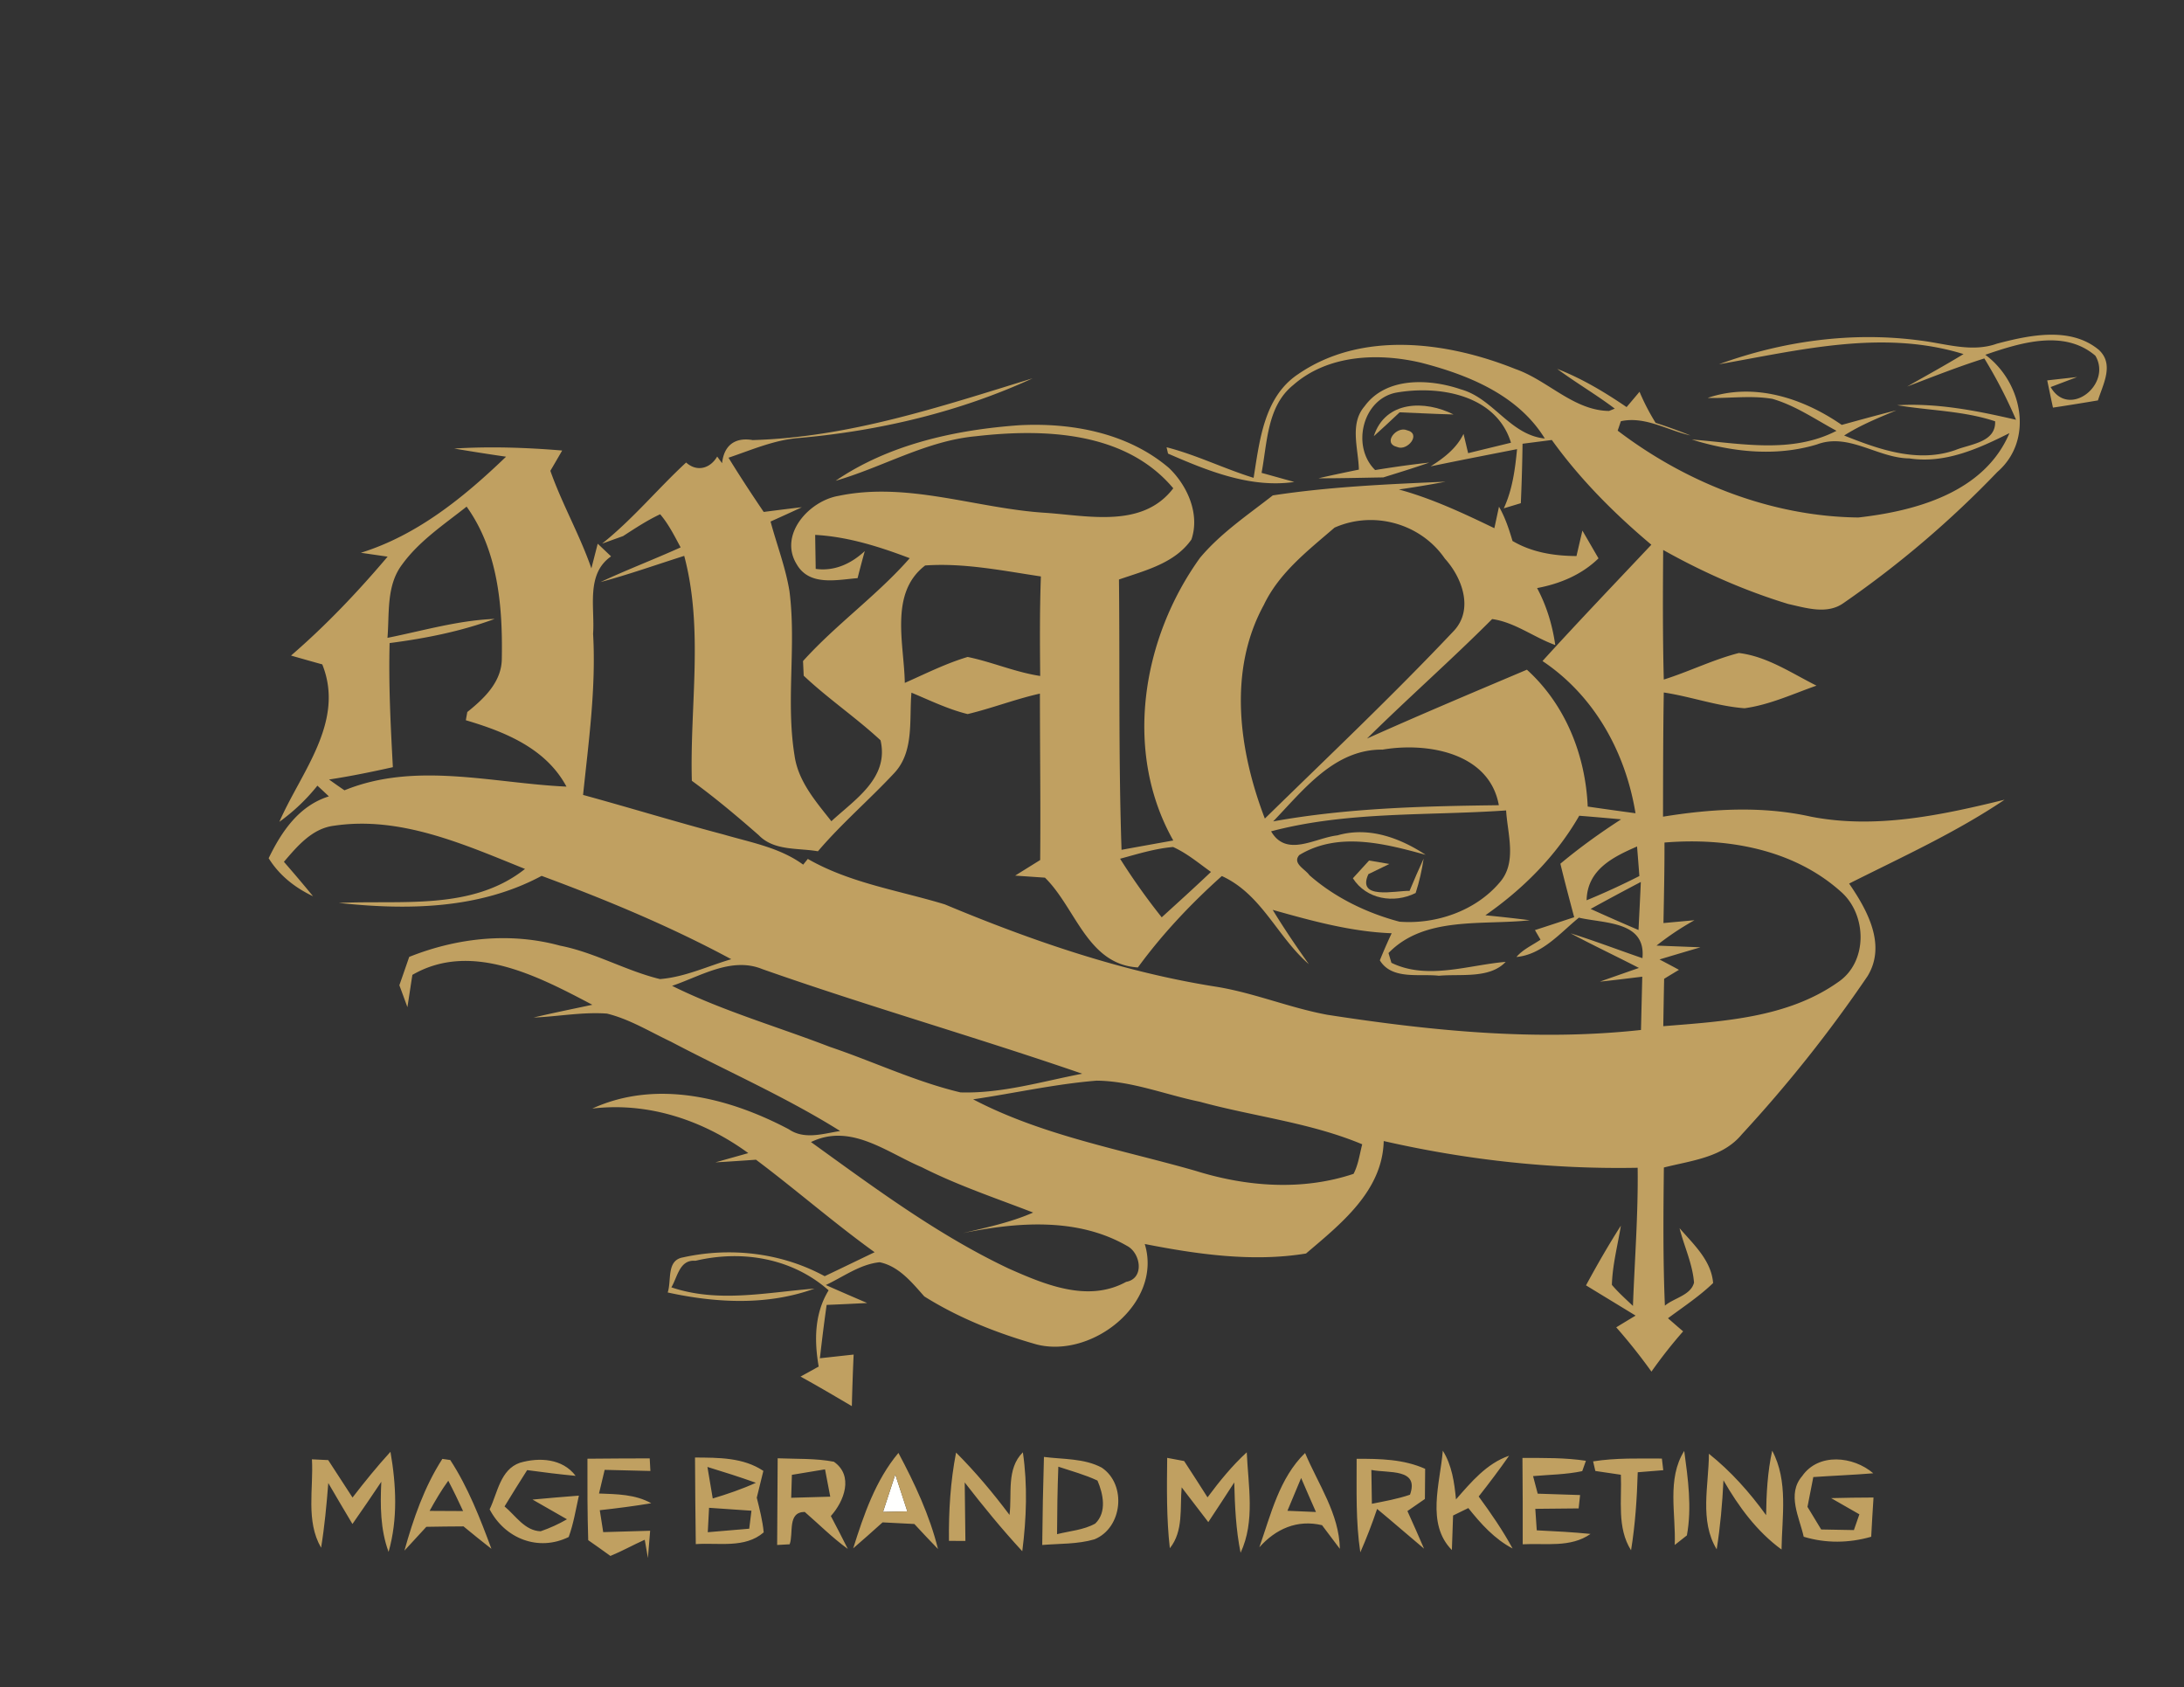 <svg width="340" height="197pt" viewBox="0 0 255 197" xmlns="http://www.w3.org/2000/svg"><rect x="0" y="0" width="255" height="197" fill="#333333" stroke="none"/><path fill="#fffffe" d="M104.53 172.15c.47 1.43.94 2.87 1.41 4.31-.71.02-2.13.05-2.84.06.47-1.46.95-2.92 1.43-4.37z"/><g fill="#c0a061"><path d="M200.7 42.53c7.48-2.73 15.61-3.84 23.53-2.77 2.95.36 6 1.42 8.94.36 3.81-1 8.6-2.02 11.9.74 1.8 1.69.48 3.98-.12 5.89-1.75.29-3.5.58-5.25.84-.23-1.06-.45-2.12-.67-3.18.88-.1 2.62-.29 3.49-.39-.77.29-2.32.88-3.09 1.17 2.14 3.73 7.21-.32 5.22-3.66-3.66-3.13-8.81-1.49-12.85-.11 4.29 3.17 5.74 9.92 1.41 13.68a116.993 116.993 0 0 1-17.95 15.3c-1.92 1.38-4.37.58-6.46.12-5.09-1.55-9.98-3.71-14.61-6.31-.04 5.04-.06 10.09.07 15.13 2.96-.93 5.76-2.33 8.77-3.1 3.3.4 6.14 2.35 9.06 3.81-2.76.97-5.47 2.24-8.4 2.64-3.2-.24-6.26-1.36-9.43-1.84-.08 4.83-.08 9.67-.09 14.5 5.72-.93 11.59-1.27 17.28 0 7.59 1.47 15.24-.18 22.6-1.98-5.72 3.85-12.01 6.7-18.15 9.79 2.12 3.09 4.38 7.16 2.15 10.81-4.42 6.51-9.35 12.7-14.68 18.47-2.24 2.72-5.92 3.06-9.1 3.87-.06 5.37-.11 10.76.12 16.13 1.07-.91 3.02-1.2 3.4-2.69-.17-2.21-1.16-4.24-1.69-6.36 1.63 1.89 3.71 3.76 3.92 6.41-1.61 1.55-3.48 2.78-5.27 4.11.59.51 1.17 1.02 1.77 1.53-1.32 1.5-2.55 3.07-3.7 4.7a66.075 66.075 0 0 0-4.11-5.17c.75-.46 1.51-.92 2.26-1.37-1.93-1.18-3.86-2.35-5.79-3.53 1.28-2.37 2.62-4.7 4.07-6.97-.37 2.3-.98 4.57-1.05 6.91.75.89 1.62 1.66 2.46 2.46.2-5.38.62-10.75.55-16.13-9.98.19-19.92-.9-29.65-3.12-.14 5.84-5.01 9.67-9.07 13.13-6.19 1.02-12.68.1-18.83-1.11 2.11 6.9-6.13 13.39-12.62 11.73-4.58-1.3-9.07-3.07-13.12-5.61-1.45-1.63-2.96-3.52-5.21-3.99-2.3.23-4.25 1.71-6.29 2.66 1.6.71 3.22 1.41 4.83 2.1-1.57.08-3.15.16-4.73.22-.3 2.07-.55 4.15-.79 6.23 1.31-.14 2.62-.29 3.94-.43-.09 2-.16 4.01-.21 6.02-1.99-1.17-3.97-2.34-5.99-3.45.53-.29 1.59-.88 2.12-1.17-.53-3.04-.5-6.2 1.16-8.9-4.27-3.77-10.1-4.74-15.55-3.45-1.86-.16-2.08 1.87-2.81 3.1 5.46 1.85 11.15.58 16.71.15-5.5 2-11.51 1.68-17.14.45.47-1.39-.17-3.74 1.76-4.09 5.57-1.24 11.53-.55 16.57 2.19 1.95-.93 3.89-1.87 5.83-2.8-4.75-3.42-9.17-7.29-13.85-10.8-1.58.11-3.16.22-4.74.31l3.84-1.08c-5.25-3.83-11.67-5.99-18.22-5.2 7.52-3.44 16-1.26 22.96 2.42 1.83 1.25 4.01.5 5.99.2-6.32-3.96-13.17-6.96-19.76-10.43-2.46-1.16-4.82-2.63-7.47-3.28-2.87-.21-5.72.35-8.57.46 2.27-.54 4.57-1 6.86-1.49-6.25-3.29-14.13-7.48-21.01-3.49-.15.94-.43 2.83-.58 3.77-.23-.64-.7-1.92-.94-2.56.39-1.11.77-2.21 1.15-3.31 5.58-2.23 11.78-2.91 17.62-1.31 4.05.79 7.67 2.93 11.66 3.9 2.9-.23 5.57-1.51 8.32-2.32-7.11-3.83-14.57-6.93-22.14-9.73-7.27 3.9-15.67 4.02-23.68 3.16 7.32-.35 15.56.93 21.74-3.97-7.03-2.83-14.5-6.2-22.26-5.05-2.58.3-4.31 2.38-5.89 4.22 1.15 1.32 2.29 2.66 3.4 4.02-2.11-1-3.94-2.44-5.18-4.44 1.51-3.12 3.54-6.13 7.03-7.22-.44-.42-.89-.84-1.34-1.25-1.28 1.6-2.76 3.01-4.44 4.22 2.52-5.79 7.7-11.67 5.01-18.38-.91-.25-2.74-.77-3.65-1.03 4.08-3.52 7.8-7.44 11.28-11.55-.78-.11-2.34-.34-3.13-.45 6.61-2.06 12.05-6.5 16.96-11.22-2.03-.29-4.04-.61-6.06-.95 4.2-.26 8.42-.12 12.61.23-.34.59-1.03 1.78-1.38 2.37 1.37 3.88 3.44 7.49 4.79 11.39l.74-2.88c.52.49 1.04.98 1.56 1.48-2.97 2.06-1.88 5.98-2.1 9.03.36 6.31-.52 12.57-1.17 18.82 5.48 1.5 10.91 3.17 16.41 4.62 3.17.93 6.56 1.52 9.29 3.52l.54-.67c4.95 2.84 10.62 3.67 16 5.31 10.24 4.28 20.85 7.93 31.85 9.64 4.36.73 8.47 2.45 12.82 3.25 12.1 1.87 24.37 3.11 36.61 1.77l.15-6.22c-1.65.2-3.3.41-4.95.58 1.52-.54 3.04-1.07 4.56-1.6-2.65-1.37-5.35-2.64-7.97-4.04 2.82.88 5.58 1.94 8.38 2.9.43-4.35-4.47-4.04-7.42-4.73-2.2 1.79-4.27 4.31-7.29 4.59.75-.89 1.86-1.37 2.81-2.02-.16-.28-.49-.84-.65-1.12 1.53-.49 3.05-1 4.58-1.5-.55-2.08-1.11-4.16-1.61-6.25 2.25-1.88 4.63-3.59 7.09-5.18-1.63-.15-3.26-.29-4.89-.42-2.69 4.68-6.55 8.55-10.96 11.62 1.73.17 3.46.36 5.19.58-5.51.61-12.29-.52-16.5 3.83.08.28.26.86.34 1.14 4.2 2.04 8.96.26 13.34-.11-1.86 1.99-5.26 1.39-7.8 1.62-2.27-.26-5.49.51-6.89-1.8.43-1.06.89-2.12 1.38-3.16-4.75-.18-9.34-1.45-13.89-2.73 1.32 2.17 2.75 4.27 4.22 6.34-3.69-3.19-5.5-8.17-10.16-10.29-3.61 3.23-6.94 6.76-9.8 10.67-5.9-.35-7.25-6.95-10.85-10.48l-3.48-.24c.73-.46 2.19-1.36 2.92-1.82.06-6.48-.03-12.95-.03-19.43-2.86.64-5.6 1.71-8.44 2.39-2.28-.56-4.4-1.6-6.56-2.5-.28 3.15.35 6.89-2.02 9.4-2.89 3.1-6.14 5.88-8.9 9.12-2.33-.41-5.11-.02-6.91-1.88-2.52-2.21-5.09-4.37-7.81-6.35-.25-8.76 1.4-17.64-.89-26.26-3.26 1.03-6.48 2.18-9.78 3.06 3.08-1.44 6.26-2.65 9.36-4.05-.72-1.34-1.4-2.71-2.39-3.87-1.52.71-2.92 1.64-4.33 2.55l-2.45.88c3.57-2.84 6.47-6.38 9.81-9.47 1.27 1.14 2.82.7 3.63-.7.14.2.43.59.57.78.22-2.12 1.55-3.05 3.57-2.7 11.29-.32 22.01-3.93 32.69-7.21-8.55 3.93-17.86 6.13-27.22 6.96-2.9.21-5.57 1.39-8.29 2.31 1.32 2.15 2.7 4.25 4.11 6.33 1.48-.19 2.96-.38 4.45-.55-1.21.57-2.43 1.12-3.65 1.67.73 2.72 1.76 5.37 2.21 8.15.81 6.37-.44 12.83.59 19.17.42 3.02 2.49 5.37 4.3 7.67 2.77-2.56 6.76-5.05 5.74-9.45-2.87-2.66-6.13-4.86-8.97-7.54l-.08-1.71c3.87-4.29 8.64-7.66 12.46-12.01-3.56-1.35-7.22-2.51-11.04-2.72.01.99.05 2.98.06 3.97 2.2.3 4.15-.61 5.73-2.08-.29 1.05-.57 2.1-.84 3.16-2.41.19-5.6.96-7.09-1.59-2.16-3.45 1.39-7.41 4.84-8.01 8.09-1.7 16.09 1.46 24.14 1.97 5.06.34 11.39 1.84 14.97-2.86-5.58-6.65-15.06-6.99-23.03-6.08-5.8.53-10.88 3.61-16.39 5.2 6.25-4.26 13.96-5.94 21.4-6.48 6.15-.33 12.72.89 17.52 4.99 2.16 2.07 3.63 5.39 2.62 8.35-1.95 2.79-5.43 3.62-8.46 4.67.11 10.52-.06 21.04.3 31.56 2.01-.37 4.03-.73 6.04-1.09-5.86-10.38-3.64-23.61 3.12-33 2.41-2.88 5.56-4.99 8.5-7.29 6.68-1.02 13.44-1.31 20.18-1.6-1.81.34-3.63.65-5.46.91 3.89 1.06 7.54 2.78 11.15 4.52l.54-2.51c.72 1.25 1.17 2.62 1.58 4 2.27 1.34 4.87 1.75 7.47 1.76.17-.74.52-2.23.69-2.97.63 1.08 1.25 2.16 1.88 3.24-1.97 1.92-4.5 2.97-7.17 3.47 1.11 2.07 1.79 4.33 2.12 6.65-2.49-.89-4.73-2.67-7.37-3.03-4.75 4.76-9.82 9.22-14.61 13.95 6.18-2.77 12.43-5.4 18.67-8.04 4.5 4.08 6.84 9.97 7.1 15.98 1.85.27 3.71.53 5.58.78-1.16-7.11-4.79-13.71-10.86-17.77 4.17-4.59 8.46-9.07 12.71-13.58-4.32-3.63-8.32-7.64-11.62-12.23l-3.42.44c-.03 2.32-.1 4.63-.2 6.94-.49.15-1.49.45-1.99.6 1.01-2.17 1.32-4.55 1.55-6.91-3.37.66-6.73 1.31-10.09 2.01 1.55-.98 3.02-2.1 3.84-3.79.14.56.4 1.69.54 2.25 1.66-.41 3.33-.81 5-1.22-1.71-5.59-8.35-6.73-13.39-5.85-3.96.75-5.27 6.3-2.47 9.04 2.1-.34 4.2-.64 6.32-.87-1.78.62-3.57 1.17-5.37 1.73-2.52.04-5.04.11-7.56.1 1.56-.36 3.14-.69 4.71-1.01-.05-2.44-1.12-5.33.67-7.4 2.52-3.46 7.59-3.22 11.24-1.97 3.8 1.05 5.72 5.32 9.8 5.74-3.11-5.07-8.92-7.43-14.44-8.85-5.02-1.18-10.9-.95-14.95 2.62-3.05 2.47-3.01 6.72-3.68 10.24.95.26 2.87.8 3.82 1.06-5.11.75-10.15-1.31-14.74-3.31-.04-.18-.13-.55-.17-.74 3.48.89 6.73 2.51 10.16 3.57.7-4.3 1.19-9.4 5.15-12.07 7.45-5.16 17.46-3.83 25.43-.63 3.77 1.31 6.78 4.84 10.92 4.89l.67-.27c-2.18-1.65-4.54-3.02-6.72-4.64 2.88 1.12 5.55 2.72 8.1 4.46.5-.59 1.01-1.19 1.51-1.79.53 1.26 1.16 2.47 1.88 3.63 1.36.44 2.72.93 4.06 1.47-2.68-.6-5.3-2.28-8.12-1.66l-.37 1.1c8.01 6.1 17.97 10.03 28.1 10.14 6.75-.76 14.72-2.95 17.64-9.85-3.61 1.81-7.53 3.59-11.69 2.95-3.69-.03-7.07-3.03-10.78-1.63-4.78 1.45-9.9.9-14.61-.57 5.62.43 11.6 1.71 16.89-1.02-2.45-1.32-4.79-2.95-7.48-3.73-2.5-.43-5.05-.04-7.57-.11 5.42-1.85 11.14.02 15.66 3.15 2.12-.58 4.24-1.17 6.38-1.7-2.09.87-4.19 1.72-6.1 2.94 4.08 1.63 8.59 3.23 12.98 1.7 1.73-.71 4.75-.88 4.65-3.36-3.69-1.23-7.62-1.24-11.43-1.88 4.7-.27 9.32.65 13.87 1.7-1.06-2.48-2.3-4.87-3.7-7.16-3.05.96-6.02 2.14-9.01 3.28 2.2-1.26 4.42-2.47 6.58-3.79-9.46-2.92-19.15-.45-28.56 1.19M46.92 65.95c-1.83 2.45-1.44 5.66-1.68 8.52 4.15-.83 8.26-2.05 12.52-2.21-3.95 1.46-8.1 2.28-12.27 2.82-.13 4.83.12 9.66.38 14.49-2.47.55-4.95 1.06-7.45 1.44.6.43 1.19.85 1.8 1.26 8.3-3.39 17.33-.82 25.92-.43-2.39-4.46-7.15-6.39-11.75-7.75.04-.24.13-.72.17-.96 1.98-1.59 4.04-3.53 4.03-6.28.11-6.08-.45-12.6-4.11-17.7-2.65 2.1-5.56 4.02-7.56 6.8m108.9-4.35c-3.09 2.67-6.46 5.25-8.26 9.03-4.22 7.71-2.9 17.05.12 24.94 7.42-7.26 14.97-14.4 22.09-21.94 2.31-2.51.94-6.2-1.07-8.41-2.82-4.11-8.32-5.64-12.88-3.62m-50.18 18.13c2.42-1.07 4.79-2.27 7.34-3.03 2.86.59 5.56 1.78 8.47 2.22-.04-3.88-.06-7.75.08-11.62-4.46-.67-8.99-1.6-13.51-1.28-4.22 3.22-2.45 9.18-2.38 13.71m55.79 7.79c-5.64-.07-9.25 4.72-12.78 8.38 8.7-1.57 17.54-1.78 26.35-1.89-1.11-6.16-8.4-7.37-13.57-6.49m-13.02 9.54c1.8 3.09 5.13.76 7.75.47 3.62-1.05 7.27.28 10.29 2.27-4.77-1.31-10.2-2.73-14.75.03-.85.98.7 1.64 1.18 2.35 2.98 2.62 6.7 4.42 10.52 5.43 4.26.33 8.88-1.26 11.69-4.57 2.07-2.34.92-5.66.76-8.42-9.16.64-18.48.07-27.44 2.44m45.93 1.31c.01 3.13-.06 6.27-.12 9.4.9-.08 2.71-.25 3.62-.33-1.56.87-3.03 1.85-4.43 2.96l5.13.2c-1.6.47-3.19.94-4.78 1.42.57.3 1.71.9 2.27 1.21-.43.26-1.3.78-1.73 1.05-.04 1.84-.07 3.68-.1 5.53 6.97-.56 14.52-.97 20.42-5.15 3.5-2.36 3.37-7.9.31-10.56-5.56-4.98-13.35-6.33-20.59-5.73m-63.56 1.89a76.24 76.24 0 0 0 4.86 6.84c1.93-1.76 3.86-3.5 5.75-5.3-1.43-1.02-2.8-2.18-4.42-2.91-2.12.18-4.15.82-6.19 1.37m54.47 4.85c2.09-.86 4.15-1.81 6.16-2.83-.06-.86-.2-2.58-.27-3.45-2.82 1.23-5.81 2.7-5.89 6.28m.47 1.01c1.85.84 3.71 1.66 5.59 2.46.09-1.87.19-3.74.27-5.61-1.96 1.03-3.92 2.08-5.86 3.15M78.47 115.1c5.91 2.93 12.27 4.75 18.41 7.12 5.1 1.72 10.01 4.07 15.26 5.32 4.81.15 9.53-1.28 14.22-2.18-12.39-4.27-25.01-7.87-37.37-12.22-3.59-1.46-7.2.84-10.52 1.96m35.15 13.25c8.11 4.24 17.25 5.85 25.98 8.35 5.96 1.86 12.45 2.35 18.44.35.56-1.08.71-2.3 1.01-3.45-6.07-2.54-12.66-3.24-18.97-4.97-4.01-.82-7.91-2.42-12.04-2.46-4.85.39-9.61 1.47-14.42 2.18m-18.93 4.99c7.41 5.34 14.8 10.85 23.09 14.77 4.22 1.87 9.25 4 13.71 1.55 2.17-.39 1.71-3.38.08-4.21-5.79-3.33-12.83-2.77-19.14-1.48 2.77-.66 5.58-1.25 8.2-2.4-4.38-1.69-8.83-3.18-13.02-5.3-4.11-1.74-8.29-5.18-12.92-2.93z"/><path d="M160.4 50.93c1.35-4.2 6.01-4.21 9.31-2.54-2.1-.05-4.2-.17-6.29-.25-1 .95-2 1.87-3.02 2.79z"/><path d="M164.27 50.23c1.75.41.04 2.48-1.13 1.96-1.78-.43-.07-2.48 1.13-1.96zm-29.59 1.13c.22.33.22.33 0 0zm25.17 49.11c.78.13 1.58.27 2.37.4-.61.3-1.84.89-2.45 1.19-1.39 3.04 3.15 1.92 4.81 1.95.52-1.26 1.07-2.52 1.64-3.76-.2 1.36-.51 2.7-.93 4.01-2.54 1.27-5.76.74-7.33-1.72.47-.52 1.41-1.55 1.89-2.07zm39.4 8.77c.5.53.5.53 0 0zM36.42 170.38c.48.03 1.43.07 1.9.09.94 1.46 1.9 2.91 2.84 4.37 1.41-1.83 2.87-3.63 4.43-5.34.67 3.87.87 7.86-.22 11.69-.97-2.63-.98-5.44-.85-8.19-1.1 1.66-2.23 3.29-3.37 4.93-.95-1.59-1.89-3.18-2.82-4.78-.2 2.53-.43 5.05-.84 7.55-1.81-3.12-.87-6.89-1.07-10.32zm15.23-.05c.23.04.69.1.92.13 2.09 3.2 3.48 6.8 4.81 10.37-1.1-.86-2.19-1.73-3.26-2.62-1.45.01-2.9.02-4.34.05-.64.69-1.92 2.08-2.56 2.78 1.04-3.72 2.32-7.44 4.43-10.71m-1.49 6.07c1.3.01 2.61.02 3.91.02-.55-1.19-1.12-2.38-1.73-3.54-.81 1.11-1.51 2.31-2.18 3.52zm10.55-5.62c2.24-.65 4.97-.51 6.5 1.53-1.89-.18-3.78-.41-5.66-.67-.9 1.4-1.77 2.82-2.64 4.24 1.3 1.07 2.35 2.84 4.22 2.9 1.07-.37 2.09-.83 3.07-1.4-1.34-.77-2.68-1.54-4.02-2.3 1.8-.17 3.6-.32 5.41-.46-.36 1.61-.62 3.27-1.19 4.83-3.55 1.74-7.45.18-9.23-3.23.93-1.91 1.23-4.64 3.54-5.44zm7.88-.47c2.43-.02 4.85-.04 7.27-.04l.08 1.47c-1.78-.04-3.56-.08-5.34-.13-.17.69-.49 2.07-.66 2.76 2.08.08 4.23.09 6.1 1.14-1.99.33-4 .59-6.01.81l.4 2.56c1.83-.05 3.66-.11 5.48-.16-.06.8-.19 2.38-.26 3.18-.09-.53-.28-1.59-.37-2.13-1.35.6-2.64 1.33-4.01 1.89-.86-.62-1.72-1.24-2.59-1.84-.1-3.17-.1-6.34-.09-9.51zm12.56-.14c2.74.02 5.61-.02 7.98 1.56-.26 1.04-.52 2.08-.77 3.13.33 1.33.68 2.67.81 4.05-2.2 1.9-5.27 1.18-7.93 1.37-.05-3.37-.07-6.74-.09-10.11m1.45 1.1c.16.92.47 2.76.62 3.68 1.71-.51 3.41-1.09 5.04-1.83-1.87-.67-3.76-1.27-5.66-1.85m.19 4.77c-.04.71-.12 2.14-.15 2.85 1.61-.13 3.22-.27 4.84-.41.06-.52.19-1.57.26-2.1-1.65-.12-3.3-.23-4.95-.34zm8.01-5.78c2.19.09 4.4-.01 6.56.4 2.34 1.63 1.21 4.61-.35 6.34.67 1.28 1.34 2.55 1.98 3.84-1.8-1.3-3.36-2.87-5.03-4.32-2.06.02-1.28 2.48-1.76 3.78l-1.46.08c.02-3.37.03-6.74.06-10.12m1.66 1.93l-.08 2.68c1.52-.04 3.04-.09 4.56-.13-.2-1.07-.41-2.13-.61-3.19-1.29.21-2.58.43-3.87.64zm25.41 4.68c.31-2.45-.39-5.38 1.56-7.31.56 3.83.42 7.72-.07 11.55-2.37-2.56-4.58-5.27-6.72-8.03.03 2.27.05 4.55.08 6.83-.48 0-1.44-.01-1.92-.01-.04-3.46.17-6.92.83-10.31 2.26 2.26 4.32 4.72 6.24 7.28zm4.02-6.77c2.25.29 4.69.15 6.75 1.25 2.93 1.97 2.43 7.03-.85 8.37-1.98.58-4.07.49-6.1.66.03-3.43.1-6.86.2-10.28m1.53 9.02c1.49-.38 3.1-.48 4.46-1.24 1.38-1.33.93-3.47.26-5.02-1.47-.69-3.04-1.11-4.57-1.62-.1 2.63-.14 5.25-.15 7.88zm12.86-8.91c.49.09 1.49.28 1.98.37.92 1.41 1.83 2.82 2.73 4.24 1.39-1.87 2.86-3.68 4.58-5.26.17 3.9 1 8.05-.72 11.73-.55-2.71-.67-5.47-.74-8.21-1 1.55-2.01 3.09-3.03 4.63-1.04-1.36-2.08-2.71-3.11-4.06-.22 2.4.24 5.09-1.38 7.11-.4-3.5-.35-7.03-.31-10.55zm10.76 10.44c1.35-3.84 2.33-8.08 5.34-11.01 1.53 3.64 3.99 7.11 4.06 11.19l-2.08-2.76c-2.9-.69-5.4.43-7.32 2.58m3.28-4.26c1.11.04 2.22.09 3.33.14-.59-1.32-1.16-2.65-1.73-3.97-.53 1.27-1.06 2.55-1.6 3.83zm8.08-6.07c2.71-.01 5.48.04 8 1.17-.01.88-.02 2.64-.03 3.52l-2.04 1.41c.66 1.46 1.31 2.92 1.94 4.39-1.84-1.54-3.64-3.12-5.48-4.64-.58 1.72-1.23 3.41-1.96 5.07-.55-3.62-.42-7.28-.43-10.92m1.72 1.3c.01.99.04 2.96.06 3.95 1.49-.3 3-.56 4.45-1.06 1.11-3.11-2.52-2.49-4.51-2.89zm8.34-2.25c1.07 1.71 1.35 3.71 1.54 5.69 1.77-2.02 3.58-4.2 6.2-5.1-1.13 1.62-2.32 3.2-3.55 4.76 1.43 1.95 2.8 3.94 3.96 6.07-2.12-1.11-3.71-2.89-5.17-4.72-.44.22-1.34.66-1.78.87-.04 1.01-.11 3.02-.14 4.03-3.04-3.07-1.36-7.82-1.06-11.6zm9.3.85c2.47 0 4.96-.04 7.41.33-.11.3-.32.91-.43 1.21-1.89.4-3.83.41-5.74.58.14.51.41 1.54.54 2.05 1.65.05 3.3.1 4.95.16l-.17 1.56c-1.69.01-3.38.03-5.06.05.04.63.13 1.88.17 2.51 2.1.1 4.19.21 6.28.42-2.33 1.64-5.27 1.06-7.92 1.21.01-3.36 0-6.72-.03-10.08zm8.25.4c2.65-.42 5.35-.33 8.03-.33l.16 1.36-2.98.24c-.09 3.05-.29 6.1-.78 9.11-1.67-2.64-1.06-5.87-1.19-8.82l-2.98-.44c-.06-.28-.19-.84-.26-1.12zm9.53 9.76c.15-3.63-.94-7.72 1.11-10.98.44 3.25.91 6.6.31 9.86-.35.28-1.06.84-1.42 1.12zm3.99-10.65c2.57 2.05 4.76 4.51 6.68 7.17.03-2.53.17-5.06.71-7.53 1.9 3.56 1.14 7.69 1.09 11.54-2.89-2.11-5.01-5.01-6.78-8.08-.13 2.7-.37 5.39-.79 8.06-2.04-3.36-.92-7.47-.91-11.16zm10.88 2.62c1.91-2.77 5.99-2.34 8.31-.34-2.33.19-4.67.28-7 .44-.23 1.15-.45 2.31-.68 3.48.53.87 1.07 1.75 1.6 2.64 1.27.02 2.54.05 3.82.07l.64-1.84c-.83-.47-2.48-1.42-3.3-1.89 1.64-.04 3.29-.07 4.95-.07-.1 1.52-.19 3.05-.27 4.58-2.61.75-5.29.78-7.88 0-.51-2.29-1.99-4.97-.19-7.07zm-110.79 8.42c1.24-3.93 2.6-7.93 5.28-11.14 1.9 3.57 3.64 7.27 4.62 11.22-.94-.96-1.85-1.94-2.76-2.92-1.24-.07-2.48-.13-3.71-.19-1.13 1.02-2.27 2.03-3.43 3.03m4.91-8.62c-.48 1.45-.96 2.91-1.43 4.37.71-.01 2.13-.04 2.84-.06-.47-1.44-.94-2.88-1.41-4.31z"/></g></svg>